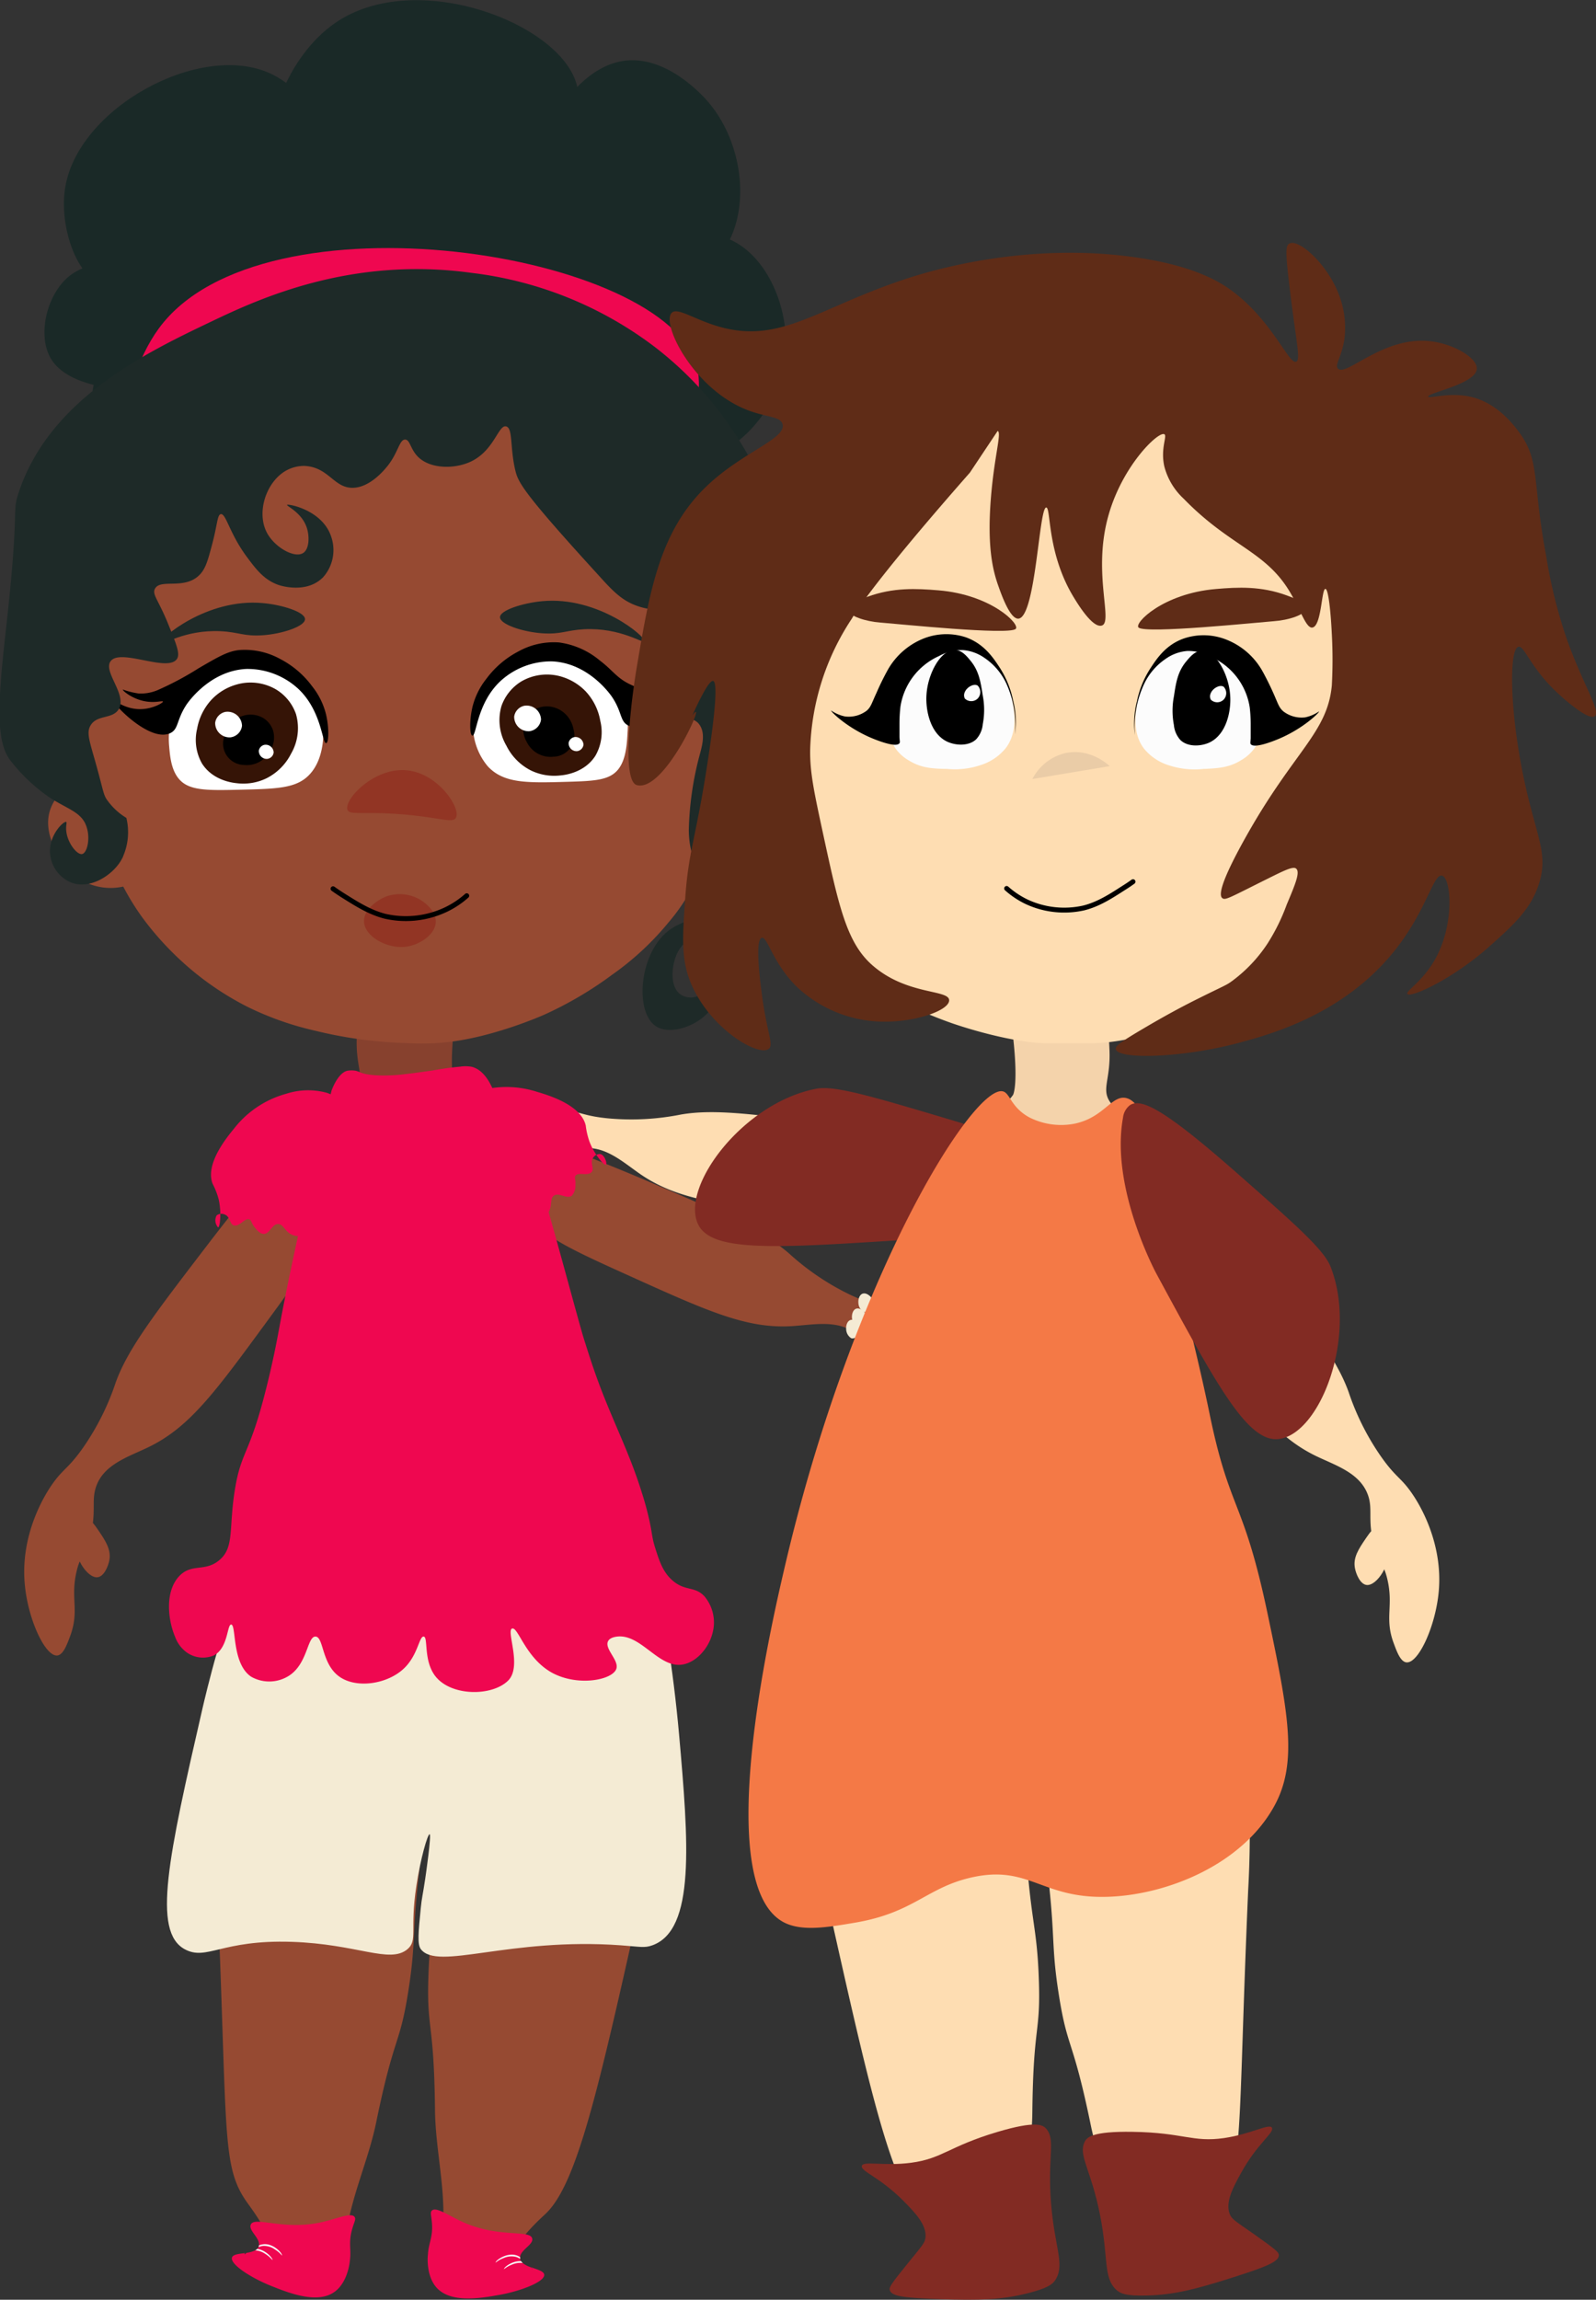 <svg xmlns="http://www.w3.org/2000/svg" viewBox="0 0 324.85 467.99"><rect x="0" y="0" width="324.85" height="467.99" fill="#333333" stroke="none"/><defs><style>.cls-1{fill:#feddb2;}.cls-2{fill:#1a2927;}.cls-3{fill:#964a32;}.cls-4{fill:#87412e;}.cls-5{fill:#f4ebd4;}.cls-6{fill:#ef0750;}.cls-7{fill:#923524;}.cls-8{fill:#fff;}.cls-9{fill:#351406;}.cls-10{fill:#1e2a28;}.cls-11{fill:none;stroke-linecap:round;}.cls-11,.cls-17{stroke:#000;stroke-miterlimit:10;}.cls-12{fill:#f7f7f7;}.cls-13{fill:#f4d3ab;}.cls-14{fill:#fcfcfc;}.cls-15{fill:#eacca7;}.cls-16{fill:#5f2c17;}.cls-18{fill:#822b23;}.cls-19{fill:#f47946;}</style></defs><g id="Camada_2" data-name="Camada 2"><g id="Pronto"><path class="cls-1" d="M209.57,237.63c-.07.6-1.8.6-5.21,1.46C195.93,241.22,192,245,187.77,247c-4.76,2.35-11.2,1.61-24.07.13-17.2-2-25.79-3-33.33-8.17-3.64-2.51-7.36-6-12-5.21-3.16.54-4.31,2.65-9.76,4.05-3.91,1-3.69,0-7,1-5.49,1.57-6.62,4.45-12,5.35-1.92.32-4,.67-4.72-.33-1.4-2,3.48-8.79,9.28-12.83,8.33-5.79,17.66-5.33,19.69-5.19,4.33.31,4.59,1.29,10.08,1.8a51.63,51.63,0,0,0,14.63-.79c7.07-1.23,15.72,0,33,2.31C186.92,231.23,209.79,235.42,209.57,237.63Z"/><path class="cls-1" d="M108.17,235.57c.46.58.16,1.49-.34,2.91C107,241,106.27,243,104.25,244c-1.1.54-3.25,1.08-4.14.11-1.41-1.53.41-6.73,3.91-8.4C105.35,235.05,107.46,234.66,108.17,235.57Z"/><path class="cls-2" d="M44.94,99.08l-.28.29c-3.94,4-9.52,5.95-12.23,5.85-9-.33-18-24.15-11.45-30.7,5.39-5.37,21.59.57,21.41,2.42-.22,2.29-26.34,5.64-32.06-4-3-5.14-.47-14.25,4.74-17.44,6-3.68,14.31-2.39,14.62-.76.24,1.29-4.36,4.25-8.08,3.47-5.92-1.24-9.51-11.9-8.4-19.67C15.57,22,40.84,8.29,55.12,15c7.23,3.38,13,12.59,10.95,16-1.39,2.3-6.93,2.67-9.13.31-4-4.34,1.34-19.83,11.32-26.66C84.77-6.74,115,5,117.52,17.84,119.26,26.73,108,37.43,107.28,37c-.94-.57,6.55-22.36,19.31-24.56,9-1.55,16.71,7.31,17.63,8.39,7.73,9.13,9,24.61,1.11,32.49-6.45,6.46-18.09,6.87-18.92,4.8-.93-2.32,9.87-12.16,19.63-10.18s15.65,15.66,13.5,26.65c-2,10.25-11.32,19.47-19.46,18.91-8.58-.59-14.56-12-15.79-11-1.45,1.09,8.13,12.94,4.59,18.09-1.91,2.78-6.86,2.44-9,2.3-11.77-.76-33.25-.55-64.66.65"/><path class="cls-3" d="M133.5,336.75c1,.92,2.91,3.3,1.32,21.17a228.49,228.49,0,0,1-4.63,29.77c-8.45,37.84-12.8,56.88-19.19,62.86-1.34,1.25-8.12,7.36-6.61,10.58.86,1.85,4,1.84,4,2.65-.09,1.14-6.48,1.43-10.59,1.32-5.1-.13-6.12-.86-6.61-1.32-2.3-2.16-1.57-6.35-1.33-7.94,1.35-8.73-1.23-17.63-1.32-26.47-.2-18.66-1.77-16-1.32-27.78.39-10.55,1.59-11.23,2.64-26.47,1.09-15.84-.14-16,1.33-19.85C97.44,338.77,125.13,329.07,133.5,336.75Z"/><path class="cls-3" d="M50.05,332.4c-1,.62-3.64,2.67-5.33,20.53a209.65,209.65,0,0,0-.54,30.79c2.23,51,.76,57.06,6.26,64.68,1.09,1.52,6.56,8.79,4.47,11.65-1.2,1.65-4.31,1-4.4,1.85-.13,1.13,6.09,2.63,10.14,3.31,5,.85,6.17.33,6.75,0,2.66-1.68,2.75-5.94,2.81-7.55.35-8.82,4.57-17.07,6.35-25.72,3.75-18.28,4.78-15.36,6.59-27,1.62-10.43.58-11.32,2.45-26.48,2-15.76,3.19-15.69,2.49-19.74C85.06,341.26,59.74,326.46,50.05,332.4Z"/><path class="cls-4" d="M92.48,208.39c-1.13,10,0,11.91,0,11.91,2.2,3.3,6,2.36,9.26,5.3,4.31,3.94,3.17,10.56,3.31,16.54.12,5,3.61,13,10.59,29.11,6.46,14.88,10.85,22,14.55,35.73.68,2.5,1.13,4.41,1.32,5.29,1.93,8.58,3.66,16.31,2.65,25.14-.47,4.12-2.14,18.7-12.57,24.48a14.13,14.13,0,0,1-2.25,1.05c-4.23,1.51-11,1.31-36.12-1.05-11.16-1.05-13-1.3-15.88-2.65-11.43-5.33-16-16.93-17.2-19.85-4.09-10.25-2.86-19.22-1.33-30.43,1-7.25,1.8-7.41,6.62-25.14,6.73-24.78,10.09-37.16,9.26-42.34C64,237.07,62,229.26,66,225.6c2.31-2.12,5-1.38,6.62-4s-.27-4.56,0-10.59c.17-3.8.32-7.18,2.65-9.26,3-2.7,8.39-2.08,11.91,0A12.61,12.61,0,0,1,92.48,208.39Z"/><path class="cls-5" d="M133.67,325.69c1.13-.06,3.35,13.92,4.54,27.18,1.95,22,3.36,39.86-5.44,43-1.6.58-2.47.28-6.35,0-22.88-1.67-37.38,5.27-40.78.76-.72-1-.48-3.42,0-8.31.21-2.15.4-2.56.91-6,.1-.67,1.3-9,.9-9.06s-1.85,4.88-2.71,10.57c-1.37,9,.35,11-1.82,12.84-3.63,3-10.18-1.08-23.56-1.51-14.31-.47-17.27,3.92-21.75,1.51-6.68-3.6-3.34-18.81,3.62-49.08.46-2,5-21.36,7.25-21.13.74.07.44,2.11,1.82,3.77,3.78,4.57,16.59,1.88,24.47.76,31.25-4.47,53.68,5.87,58-1.51C133.82,327.66,133.25,325.71,133.67,325.69Z"/><path class="cls-3" d="M93.38,227.58c-.26.56,1.25,1.45,3.76,4,6.2,6.22,7.69,11.5,10.25,15.49,2.9,4.51,8.85,7.2,20.77,12.59,15.92,7.19,23.88,10.79,33.1,10.2,4.45-.29,9.49-1.41,13.12,1.71,2.46,2.11,2.36,4.53,6.35,8.57,2.87,2.9,3.19,1.93,5.56,4.46,3.94,4.21,3.42,7.29,7.65,10.88,1.49,1.27,3.14,2.66,4.26,2.16,2.25-1,1.55-9.42-1.39-15.93-4.21-9.33-12.53-13.76-14.36-14.69-3.91-2-4.64-1.26-9.66-3.66A52,52,0,0,1,160.52,255c-5.49-4.72-13.59-8.18-29.78-15.1C116.31,233.78,94.33,225.55,93.38,227.58Z"/><path class="cls-3" d="M68.55,224.38c.5.36-.37,1.88-1.32,5.29-2.35,8.46-1,13.8-1.32,18.53-.31,5.35-4.18,10.62-11.91,21.17-10.33,14.09-15.5,21.13-23.82,25.14-4,1.94-9,3.44-10.59,7.94-1.1,3.05.17,5.11-1.32,10.59-1.07,3.93-1.83,3.24-2.65,6.61-1.36,5.6.6,8-1.32,13.24-.68,1.83-1.42,3.86-2.65,4-2.47.21-6-7.45-6.61-14.56-.92-10.19,4.15-18.14,5.29-19.85,2.44-3.64,3.42-3.38,6.62-7.94a52,52,0,0,0,6.61-13.23c2.46-6.81,7.82-13.8,18.53-27.79C51.62,241,66.73,223.08,68.55,224.38Z"/><path class="cls-3" d="M17.82,309.34c.75,0,1.3.77,2.15,2,1.51,2.23,2.7,4,2.28,6.21-.24,1.22-1.09,3.28-2.41,3.42-2.09.22-5.2-4.4-4.43-8.24C15.69,311.31,16.66,309.37,17.82,309.34Z"/><path class="cls-3" d="M182.3,276.8c-.7.27-.91,1.21-1.22,2.7-.56,2.64-1,4.71.25,6.61.68,1,2.26,2.62,3.53,2.24,2-.59,3.13-6,1-9.3C185,277.81,183.38,276.38,182.3,276.8Z"/><path class="cls-3" d="M21.52,160.84c-2.38-1.59-3.9-1.76-5-1.66-3,.27-5.14,2.81-6.07,5-1.45,3.38-.14,6.59.55,8.29a13.07,13.07,0,0,0,6.63,7.18,11.94,11.94,0,0,0,8.28.55c1.48-.47,3-.94,3.87-2.21C32.69,173.93,27.66,164.93,21.52,160.84Z"/><path class="cls-3" d="M52,87.37A43.61,43.61,0,0,0,38.68,94,44.51,44.51,0,0,0,27.29,107.3a59.12,59.12,0,0,0-7.6,19,99.55,99.55,0,0,0-1,34.18C20,167.11,22,177.15,29.08,186.86a61.73,61.73,0,0,0,8.17,9,59.82,59.82,0,0,0,13.07,9,62.24,62.24,0,0,0,13.88,4.9,86.8,86.8,0,0,0,17.15,2.45c1.92.09,3.7.17,5.82.12,0,0,1.19,0,2.35-.12,10-.68,21.23-5.71,21.23-5.71a75.09,75.09,0,0,0,13.88-8.17,57.8,57.8,0,0,0,11.44-10.62,38.26,38.26,0,0,0,7.35-13.06c1.45-4.68,1.51-8.45,1.59-13.2a108.18,108.18,0,0,0-.95-13.29,144.18,144.18,0,0,0-3.8-22.78c-1.64-6.2-3.6-13.6-7.59-19.94C120.52,86.1,93.83,83.32,87.1,82.62,71.1,81,58.93,85,52,87.37Z"/><path class="cls-3" d="M139.37,155.57c1.51-2.43,2.83-3.21,3.84-3.56,2.8-1,5.85.42,7.59,2,2.71,2.48,2.85,5.94,2.92,7.77a13,13,0,0,1-3.06,9.28,11.88,11.88,0,0,1-7.32,3.93c-1.53.19-3.07.37-4.43-.41C134.61,172.11,135.47,161.84,139.37,155.57Z"/><path class="cls-6" d="M141.85,74.64c1.35,5.32-.76,13.24-4.27,14.23s-6.68-5.78-13.52-11.38c-10.77-8.83-23.93-9-39.12-9.25-8.44-.12-22-.33-37,6.4-11.61,5.24-18.12,12-20.63,10s.65-11.85,5-17.78C53.22,38.19,135.92,51.27,141.85,74.64Z"/><path class="cls-7" d="M92.78,166.44c1.13-1.89-3.51-9-9.87-9.68-6.75-.73-13,6-12.18,8.05.44,1.07,2.69.35,9.8.81C89.26,166.19,92.06,167.66,92.78,166.44Z"/><path class="cls-8" d="M96.27,147.85a14.33,14.33,0,0,1,2-8.07,15.77,15.77,0,0,1,10.09-7.06,16,16,0,0,1,19.17,12.11,16.85,16.85,0,0,1,.2,4.28c-.12,2.15-.28,5.37-1.85,7.39-1.77,2.29-4.86,2.43-10.25,2.59-8.31.24-13.08.38-16.36-3.16A12.92,12.92,0,0,1,96.27,147.85Z"/><path class="cls-9" d="M106.11,138.67a10.38,10.38,0,0,1,8.08-1,11.34,11.34,0,0,1,5,3,11.74,11.74,0,0,1,3,6.06,9.62,9.62,0,0,1-1,7.06c-2.17,3.42-6.14,3.92-7.06,4a10.89,10.89,0,0,1-6.06-1,11.2,11.2,0,0,1-5-5.05,10.28,10.28,0,0,1-1-8.07A9.6,9.6,0,0,1,106.11,138.67Z"/><path class="cls-8" d="M65.82,149.11a14.82,14.82,0,0,0-1.85-7.4,15.82,15.82,0,0,0-10-7.36,16.06,16.06,0,0,0-10.09,1,16.61,16.61,0,0,0-9.08,11.1,17,17,0,0,0-.37,5.42c.16,1.85.38,4.61,1.85,6.47,2,2.57,5.67,2.53,12.44,2.37,7.8-.18,11.7-.28,14.34-3.16S65.8,150.4,65.82,149.11Z"/><path class="cls-9" d="M56.2,140.31a10.28,10.28,0,0,0-8.08-1,11.13,11.13,0,0,0-5,3,11.7,11.7,0,0,0-3,6,9.7,9.7,0,0,0,1,7.07c2.17,3.41,6.14,3.91,7.06,4a10.8,10.8,0,0,0,6.06-1,11.29,11.29,0,0,0,5-5,10.36,10.36,0,0,0,1-8.08A9.52,9.52,0,0,0,56.2,140.31Z"/><path d="M108.72,144.44a5.18,5.18,0,0,1,4-.5,5.65,5.65,0,0,1,2.51,1.51,5.79,5.79,0,0,1,1.51,3,4.33,4.33,0,0,1-4,5.53,5.4,5.4,0,0,1-5.53-3,5.14,5.14,0,0,1-.51-4A4.81,4.81,0,0,1,108.72,144.44Z"/><path d="M53.6,146.13a5.13,5.13,0,0,0-4-.51,5.61,5.61,0,0,0-2.52,1.51,5.92,5.92,0,0,0-1.51,3,4.34,4.34,0,0,0,4,5.53,5.38,5.38,0,0,0,3-.5,5.6,5.6,0,0,0,2.51-2.51,5.13,5.13,0,0,0,.5-4A4.72,4.72,0,0,0,53.6,146.13Z"/><path d="M96.14,149.69c-.56-.11-.61-3.27.07-6A14.94,14.94,0,0,1,99,138.13a19,19,0,0,1,6.47-5.54,14.85,14.85,0,0,1,8.32-1.85,16.28,16.28,0,0,1,8.32,3.69c2.76,2.08,3.45,3.69,6.63,5.06a8,8,0,0,0,4.08.82c2.4-.28,3.9-1.87,4.09-1.64s-.83,1.66-2.45,2.45-3.24.54-3.27.82,1.14.71,2.45.82c3.28.27,5.58-1.83,5.72-1.64.32.48-7.28,8.47-11.44,6.54-1.75-.82-1.25-2.64-3.27-5.72-.24-.38-4.72-7-12.25-7.35a15.21,15.21,0,0,0-10.61,4.08C97,143.22,97,149.84,96.14,149.69Z"/><path class="cls-8" d="M116.89,150a1.62,1.62,0,0,1,1.87,1.56,1.49,1.49,0,0,1-1.3,1.3,1.61,1.61,0,0,1-1.72-1.68A1.47,1.47,0,0,1,116.89,150Z"/><path class="cls-8" d="M53.83,151.57a1.62,1.62,0,0,1,1.87,1.56,1.49,1.49,0,0,1-1.3,1.3,1.61,1.61,0,0,1-1.72-1.68A1.46,1.46,0,0,1,53.83,151.57Z"/><path d="M66.39,151.22c.56-.1.61-3.27-.07-6a14.88,14.88,0,0,0-2.77-5.54,18.84,18.84,0,0,0-6.47-5.55,14.94,14.94,0,0,0-8.32-1.85c-2.38.22-4.36,1.4-8.32,3.7a62.17,62.17,0,0,1-8.09,4.34,8.85,8.85,0,0,1-4.08.81,16.2,16.2,0,0,1-3.27-.81c-.1.2,2,2.05,4.9,2.45,1.89.26,3.21-.23,3.27,0s-1.93,1.41-4.26,1.53c-3.37.17-5.55-1.87-5.71-1.63-.33.47,7.27,8.46,11.43,6.53,1.75-.81,1.26-2.63,3.27-5.72.24-.38,4.72-7,12.25-7.35a15.25,15.25,0,0,1,10.61,4.09C65.52,144.75,65.58,151.38,66.39,151.22Z"/><path class="cls-8" d="M45.87,144.87a2.94,2.94,0,0,1,3.39,2.83,2.7,2.7,0,0,1-2.35,2.35,2.91,2.91,0,0,1-3.11-3A2.64,2.64,0,0,1,45.87,144.87Z"/><path class="cls-8" d="M106.73,143.62a2.94,2.94,0,0,1,3.39,2.82,2.72,2.72,0,0,1-2.35,2.36,2.92,2.92,0,0,1-3.11-3A2.63,2.63,0,0,1,106.73,143.62Z"/><path class="cls-10" d="M103,86.77c-1.57-.34-2.4,4.89-7.14,7.15-3.32,1.57-8.21,1.53-10.72-.9-1.62-1.57-1.66-3.55-2.68-3.57-1.18,0-1.41,2.66-3.57,5.36-.57.71-3.55,4.44-7.14,4.46-3.86,0-4.85-4.25-9.83-4.46a7.6,7.6,0,0,0-3.57.89c-4.1,2.2-6.27,8.5-4,12.75,1.63,3,5.61,5.19,7.35,4.09,1.25-.8,1.29-3.25.82-4.9-.94-3.31-4.25-4.64-4.09-4.9s7.23,1,9,6.53a8.32,8.32,0,0,1-1.64,8.17c-3.28,3.38-8.47,1.8-9,1.63-3-1-4.67-3.22-6.53-5.72-3.56-4.78-4.26-8.91-5.32-8.72-.73.13-.67,2.08-1.79,6.25-.88,3.29-1.34,5-2.68,6.25-3.09,2.91-7.83.58-8.93,2.68-.62,1.18.7,2.25,2.68,7.15,1.65,4.07,2.5,6.09,1.79,7.14-1.9,2.8-11.59-2.28-13.52.49-1.52,2.19,3.51,6.85,1.63,9.8-1.29,2-4.41,1-5.71,3.27-.72,1.25-.37,2.61.63,6.09,1.94,6.73,1.92,7.82,2.68,8.93a13.09,13.09,0,0,0,4,3.76,12.34,12.34,0,0,1-.67,7.83c0,.13-.1.23-.15.34-1.6,3.27-6.54,6.65-10.62,4.9a7,7,0,0,1-4.08-5.72c-.34-3.85,2.78-6.75,3.27-6.53.19.08-.06.64,0,1.63.15,2.55,2.22,5.15,3.26,4.9s1.73-3.3.82-5.72c-1-2.79-3.76-3.41-7.35-5.71a35.47,35.47,0,0,1-8.17-7.72c-2.81-3.8-2.55-11.25-.89-25.9,3-26.61,1.15-23.93,2.68-28.57C10.2,81.08,29.81,71.73,43.21,65.34c9.58-4.57,28.28-13.18,52.69-9.82A76.7,76.7,0,0,1,133.4,70.7c18.26,14.13,24,32.31,26.8,41.08,2,6.2,8.23,26,.89,33.93a36.14,36.14,0,0,0-5.36,7.14c-4.09,3.48-7.26,3.19-9,6.24-1.18,2-.67,3.61,0,9,1.31,10.57,2,15.85,0,18.79-2.73,4-7,2.75-9,7.35-1.14,2.63-1.34,6.71.82,8.16a3.77,3.77,0,0,0,4.08,0c2.56-1.83,1-7.25,1.64-7.35s3,4.24,1.63,8.17c-1.71,4.88-8.85,7.75-12.25,5.72-4.11-2.46-3.75-12.61.82-18,3.47-4.08,7.28-2.9,9-6.53,2.06-4.41-3.22-6.83-3.27-15.52a64.33,64.33,0,0,1,2.18-15.14c.52-1.94,1.26-4.44,0-6.25s-3.43-.91-5.35-2.68-1.95-5.17-1.79-9.83c.2-5.92,1.53-8.06,0-9.82-1.17-1.35-2.63-.87-5.36-1.79-3.27-1.09-5.19-3.13-8-6.25-15.54-17-16.43-19-17-21.43C103.78,91.1,104.43,87.07,103,86.77Z"/><path class="cls-7" d="M88.7,187.53c0-2.42-2.57-4.06-3.17-4.44a8.26,8.26,0,0,0-7-.63c-1.85.75-4.51,2.7-4.44,5.07.11,3.13,5,5.77,8.88,5.07C85.5,192.16,88.66,190.18,88.7,187.53Z"/><path class="cls-11" d="M95,182.28a18.12,18.12,0,0,1-4.24,2.82,19.05,19.05,0,0,1-12.37,1.36c-3.06-.78-5.58-2.36-8.48-4.18-.89-.56-1.62-1.06-2.12-1.42"/><path class="cls-5" d="M177.31,264a2.48,2.48,0,0,1,.59,1.84c-.15.57-.66.75-1.25,1-.41.14-.64.22-.93.1a2.28,2.28,0,0,1-1-1.8c-.07-.78.23-1.78,1-1.92S177.22,263.89,177.31,264Z"/><path class="cls-6" d="M93.6,217.07c-2.94.26-5.18.72-5.68.79-2.31.33-4.76.66-6.57.85,0,0-5.78.59-8.18-.55a4.08,4.08,0,0,0-.8-.27,5.24,5.24,0,0,0-1.64,0c-2,.41-3.26,4.08-3.26,4.08-6.24,26.07-9.14,40.12-10.62,48.19-.39,2.1-1.36,7.53-3.27,14.7-2.93,11-4.5,10.82-5.7,17.85-1.41,8.28-.05,12.15-3.28,14.81-2.93,2.43-5.6.52-8.17,3.27-3,3.28-2.15,9.11-.81,12.25a6.79,6.79,0,0,0,2.45,3.27,5.71,5.71,0,0,0,5.51.54c2.87-1.54,2.63-6.28,3.47-6.26,1.09,0,.06,7.93,4.08,10.62a7.46,7.46,0,0,0,7.35,0c4.16-2.33,4-8.19,5.72-8.17s1.21,5.58,4.9,8.17c3.52,2.47,9.74,1.49,13.07-1.64,2.92-2.73,3.13-6.66,4.08-6.53s-.13,5,2.45,8.17c3.26,4,11.44,4,14.7.81,2.94-2.87-.42-10.17.82-10.61s2.71,6,8.16,9c5.27,2.85,12.32,1.47,13.07-.82.59-1.77-2.6-4.15-1.63-5.71.08-.14.43-.64,1.63-.82,4.84-.72,8.37,6.09,13.07,5.72,3.06-.25,5.77-3.37,6.53-6.54a8.27,8.27,0,0,0-1.63-7.35c-2-2.19-3.93-1-6.53-3.26-2-1.74-2.72-4.05-3.57-6.75-.7-2.23-.49-2.72-1.34-6.32-.56-2.39-1.11-4.1-1.63-5.72-2.28-7.09-5.07-12.54-8-20.11-1.55-4.06-2.49-7.08-3.45-10.1-1.09-3.42-6.9-25.44-9-31.85-3.15-9.69-1.58-3-9.8-19.6-.45-.92-1.71-3.49-4.08-4.09A7.2,7.2,0,0,0,93.6,217.07Z"/><path class="cls-6" d="M89.61,226.74a14.57,14.57,0,0,1,6.9-4.44,20.22,20.22,0,0,1,12.78-.12c2.26.67,8.95,2.63,9.93,6.85a15.24,15.24,0,0,0,.76,3.28c1,2.65,3,4.91,3.33,4.72s-.2-2-1.12-2.18a1.59,1.59,0,0,0-1.45.74c-.75,1,.31,2.22-.34,2.93-.82.89-2.71-.1-3.28.76-.27.4.09.68,0,1.82a3.12,3.12,0,0,1-.71,2.2c-1,.81-2.56-.69-3.65,0-.9.61-.3,1.95-1.07,3.3-.91,1.62-3.07,2-4.36,2.23-13.65,2.43-18.68-6-18.68-6A14.6,14.6,0,0,1,89.61,226.74Z"/><path class="cls-6" d="M66.48,222.37a14.45,14.45,0,0,0-8.2.2,20.25,20.25,0,0,0-10.64,7.09c-1.49,1.82-5.93,7.2-4.36,11.24A15.41,15.41,0,0,1,44.49,244c.65,2.77.27,5.75-.1,5.77a2.11,2.11,0,0,1-.3-2.43,1.59,1.59,0,0,1,1.62-.2c1.2.44,1,2,1.92,2.23,1.18.28,2.19-1.61,3.14-1.22.44.19.31.63,1,1.52.42.53,1.06,1.36,1.83,1.42,1.28.11,1.73-2,3-2,1.08,0,1.34,1.44,2.73,2.13,1.67.82,3.67-.08,4.86-.61C76.9,245,76.3,235.14,76.3,235.14A14.6,14.6,0,0,0,66.48,222.37Z"/><path class="cls-6" d="M88.7,465.34c2.86,3.49,9.23,2.33,13.07,1.64,4.39-.8,9.13-2.67,9-4.09-.07-.67-1.24-1-2.42-1.42a.34.34,0,0,1,0,.3,2.68,2.68,0,0,0-.37-.41,5.48,5.48,0,0,1-1.58-.83h0a1.7,1.7,0,0,1-.34-.37,1.1,1.1,0,0,1-.2-.47.11.11,0,0,1,0-.05,1.56,1.56,0,0,1,0-.3c.07-1.51,2.74-2.55,2.47-3.79-.41-1.88-6.65-.09-13.88-3.26-3.07-1.35-5.65-3.29-6.54-2.45-.4.38-.12,1,0,2.45.26,3-.68,4.06-.81,6.53C87,459.54,86.84,463.08,88.7,465.34Z"/><path class="cls-12" d="M100.89,460.44a5.29,5.29,0,0,1,1.61-.92,3.87,3.87,0,0,1,2.55-.24,3.48,3.48,0,0,1,.82.4.11.11,0,0,1,0-.05,1.56,1.56,0,0,1,0-.3,3,3,0,0,0-.62-.33C103.22,458.22,100.76,460.05,100.89,460.44Z"/><path class="cls-6" d="M108,461.36a2.68,2.68,0,0,1,.37.41.34.34,0,0,0,0-.3Z"/><path class="cls-12" d="M102.6,461.77a5.48,5.48,0,0,1,1.62-.93,4.08,4.08,0,0,1,2.19-.32,1.7,1.7,0,0,1-.34-.37C104.3,460,102.49,461.43,102.6,461.77Z"/><path class="cls-6" d="M68.35,466.19c-3.49,2.85-9.51.44-13.13-1-4.15-1.66-8.42-4.42-8-5.79.2-.65,1.42-.74,2.66-.91a.33.33,0,0,0-.11.28,3.77,3.77,0,0,1,.45-.33,5.63,5.63,0,0,0,1.71-.49h0a1.73,1.73,0,0,0,.41-.3,1.09,1.09,0,0,0,.29-.41s0,0,0-.06a1.43,1.43,0,0,0,.07-.28c.24-1.49-2.17-3-1.66-4.2.77-1.77,6.53,1.22,14.25-.45,3.28-.71,6.2-2.1,6.89-1.1.32.46-.08,1-.48,2.4-.85,2.93-.14,4.12-.5,6.57C71.15,460.83,70.63,464.34,68.35,466.19Z"/><path class="cls-12" d="M57.38,459a5.25,5.25,0,0,0-1.4-1.22,3.79,3.79,0,0,0-2.45-.74,3,3,0,0,0-.88.23s0,0,0-.06a1.43,1.43,0,0,0,.07-.28,3,3,0,0,1,.68-.2C55.54,456.32,57.58,458.6,57.38,459Z"/><path class="cls-12" d="M55.44,459.92a5.83,5.83,0,0,0-1.4-1.23,4.1,4.1,0,0,0-2.09-.75,1.73,1.73,0,0,0,.41-.3C54.12,457.88,55.61,459.61,55.44,459.92Z"/><path class="cls-10" d="M101.77,125.6c0,1.47,4.68,3,8.57,3.27s4.89-.63,8.58-.82c7.44-.36,12,3,12.25,2.45.39-.82-9.39-9.24-20.83-8.16C106.52,122.7,101.75,124.16,101.77,125.6Z"/><path class="cls-10" d="M62.08,126c0,1.47-4.68,3-8.57,3.27s-4.89-.64-8.58-.82c-7.44-.36-12,3-12.25,2.45-.39-.82,9.39-9.24,20.83-8.17C57.34,123.06,62.1,124.53,62.08,126Z"/><path class="cls-5" d="M176,267.09a2.53,2.53,0,0,1,.59,1.85c-.15.57-.66.75-1.25.95-.41.15-.64.23-.93.11a2.28,2.28,0,0,1-1-1.8c-.07-.78.23-1.79,1-1.92S175.92,267,176,267.09Z"/><path class="cls-5" d="M174.82,269.36a2.53,2.53,0,0,1,.59,1.85c-.15.57-.66.75-1.25,1-.41.14-.64.22-.93.1a2.25,2.25,0,0,1-1-1.8c-.07-.78.23-1.79,1-1.92S174.73,269.26,174.82,269.36Z"/><path class="cls-1" d="M165.56,338.15c-1,.91-2.89,3.27-1.32,21a227.08,227.08,0,0,0,4.59,29.5c8.37,37.48,12.69,56.35,19,62.27,1.33,1.25,8,7.3,6.56,10.49-.86,1.83-4,1.83-3.93,2.62.09,1.13,6.41,1.42,10.48,1.31,5.06-.13,6.07-.84,6.56-1.31,2.28-2.13,1.55-6.29,1.31-7.86-1.33-8.65,1.22-17.47,1.31-26.22.2-18.5,1.75-15.84,1.31-27.54-.39-10.45-1.58-11.12-2.62-26.22-1.08-15.69.14-15.86-1.31-19.66C201.28,340.16,173.85,330.54,165.56,338.15Z"/><path class="cls-1" d="M248.23,333.85c1,.61,3.62,2.64,5.29,20.34a206.81,206.81,0,0,1,.53,30.5c-2.2,50.49-.75,56.53-6.19,64.09-1.09,1.5-6.51,8.7-4.44,11.54,1.19,1.64,4.27,1,4.36,1.83.13,1.13-6,2.61-10,3.29-5,.83-6.12.32-6.69,0-2.64-1.66-2.72-5.88-2.79-7.47-.34-8.75-4.52-16.92-6.28-25.49-3.73-18.12-4.74-15.22-6.54-26.78-1.61-10.33-.57-11.22-2.43-26.24-1.93-15.61-3.16-15.55-2.46-19.56C213.55,342.63,238.64,328,248.23,333.85Z"/><path class="cls-13" d="M206.2,211c1.11,9.89,0,11.8,0,11.8-2.18,3.26-6,2.33-9.18,5.24-4.26,3.9-3.14,10.47-3.28,16.39-.11,5-3.57,12.91-10.49,28.84-6.4,14.75-10.75,21.76-14.42,35.4-.67,2.49-1.11,4.38-1.31,5.25-1.91,8.5-3.62,16.15-2.62,24.91.47,4.08,2.12,18.52,12.45,24.25a14,14,0,0,0,2.24,1c4.19,1.5,10.85,1.3,35.79-1,11.05-1,12.87-1.29,15.73-2.62,11.32-5.29,15.89-16.78,17-19.67,4-10.16,2.83-19,1.31-30.15-1-7.19-1.78-7.34-6.55-24.91-6.67-24.55-10-36.82-9.18-42,.7-4.36,2.65-12.1-1.31-15.73-2.29-2.1-4.95-1.36-6.56-3.93s.27-4.52,0-10.49c-.16-3.77-.32-7.11-2.62-9.18-3-2.68-8.31-2.06-11.8,0A12.51,12.51,0,0,0,206.2,211Z"/><path class="cls-1" d="M229.91,226.82c-.5.35.37,1.86,1.31,5.24,2.32,8.38,1,13.67,1.31,18.36.3,5.3,4.13,10.52,11.8,21,10.23,14,15.35,20.94,23.6,24.91,4,1.92,8.87,3.41,10.49,7.87,1.09,3-.17,5.06,1.31,10.49,1.06,3.89,1.81,3.22,2.62,6.55,1.35,5.55-.59,8,1.31,13.11.67,1.82,1.41,3.83,2.62,3.94,2.45.21,5.92-7.38,6.56-14.42.91-10.1-4.12-18-5.25-19.67-2.41-3.61-3.39-3.35-6.55-7.87a51.58,51.58,0,0,1-6.56-13.11c-2.44-6.74-7.74-13.67-18.35-27.53C246.68,243.32,231.72,225.53,229.91,226.82Z"/><path class="cls-1" d="M280.18,311c-.75,0-1.29.77-2.14,2-1.5,2.21-2.68,3.95-2.25,6.15.23,1.21,1.08,3.25,2.38,3.39,2.08.22,5.15-4.36,4.39-8.17C282.28,312.94,281.32,311,280.18,311Z"/><path class="cls-1" d="M254.63,76.09a49.78,49.78,0,0,1,16.18,21.57c1.06,2.82,2.86,8.17,1.35,32.37-1.65,26.56-3.27,61.65-8.09,67.42-2.51,3-8,5.16-18.88,9.44,0,0-13.69,5.38-22.92,5.4h-9.44c-4,0-11.47-1.49-18.88-4a90.68,90.68,0,0,1-14.83-6.74c-5.93-3.34-8.8-5.17-10.79-8.09-2.78-4.07-3.63-33.35-4.05-40.46-1-16.69-1.46-17.18-1.35-22.92,0-2.22.29-14.09,2.7-22.93,4.8-17.58,22.31-38.12,47.2-41.8C215.78,64.87,236.77,62.1,254.63,76.09Z"/><path class="cls-14" d="M182.38,152.46a8.74,8.74,0,0,0,2.81,2.41c2.45,1.47,4.8,1.55,7.62,1.61a16.42,16.42,0,0,0,6.83-.8,10.64,10.64,0,0,0,5.21-3.62c2.26-3.18,1.6-7,1.2-9.27a13.7,13.7,0,0,0-3.61-7.65,10.5,10.5,0,0,0-4.41-2.82,11.28,11.28,0,0,0-8,.81,14.86,14.86,0,0,0-7.22,7.25C182.34,141.31,179.2,148,182.38,152.46Z"/><path class="cls-14" d="M255.3,152.32a8.71,8.71,0,0,1-2.77,2.43c-2.42,1.49-4.77,1.61-7.59,1.73a16.7,16.7,0,0,1-6.83-.68,10.59,10.59,0,0,1-5.28-3.48c-2.32-3.1-1.72-6.86-1.36-9.12a13.37,13.37,0,0,1,3.47-7.6,10.55,10.55,0,0,1,4.37-2.86,11.47,11.47,0,0,1,8,.65,14.71,14.71,0,0,1,7.35,7C255.16,141.33,258.4,147.89,255.3,152.32Z"/><path class="cls-15" d="M210.13,158.53a10.23,10.23,0,0,1,6.56-5.24c5.13-1.2,8.92,2.37,9.17,2.62"/><path class="cls-11" d="M204.89,180.8a17.41,17.41,0,0,0,4,2.68,18.12,18.12,0,0,0,11.72,1.28c2.9-.74,5.28-2.24,8-4,.85-.53,1.54-1,2-1.34"/><path class="cls-16" d="M272.32,75c-.74-.78.9-2.45,1.37-6.41a18.69,18.69,0,0,0-1.37-9.13c-2.37-5.88-8-10.92-9.89-9.89-.75.4-.81,1.67,0,8.48,1.34,11.37,2.36,15.11,1.41,15.54-1.47.68-4.7-8-12.72-14.13-2.61-2-7.8-5.31-19.78-7.06-22.62-3.31-42.45,2.88-46.62,4.24-18.06,5.88-25.66,13.37-38.15,9.89-5.25-1.46-8.73-4.13-9.89-2.83-2.07,2.31,4.58,15.6,15.54,19.78,3.81,1.46,6.62,1.23,7.06,2.83.82,3-8.23,5.67-15.54,12.71-9.49,9.16-11.52,21.26-14.13,36.74-1.45,8.63-2.94,23.19,0,24,5.8,1.64,14.75-19.08,11.3-14.13,0,0,3.18-7.32,4.24-7.06,1.44.34-.81,14.6-1.41,18.37-2.17,13.7-3.58,16.37-4.24,25.43-.64,8.78-.91,13.28,1.41,18.37,4.06,8.87,13.47,14.3,15.55,12.71,1.09-.84-.37-3.24-1.42-11.3-.34-2.64-1.41-10.89,0-11.3,1.16-.34,2.2,5.06,7.07,9.89a26,26,0,0,0,15.54,7.06c7.46.69,15.54-2,15.54-4.24s-8.55-1-15.54-7.06c-5.31-4.58-6.91-12-10.13-26.88-1.79-8.3-2.69-12.44-2.62-17.05a50.73,50.73,0,0,1,8.51-26.72s2.89-5.68,24-29.67l5.65-8.48c.88.3-.75,5.32-1.41,14.13-.69,9.24.35,13.87,1.41,17,.66,1.89,2.49,7.22,4.24,7.06,3.53-.32,4.17-22.66,5.65-22.61,1,0,.08,9.3,5.66,18.37.84,1.38,3.81,6.21,5.65,5.65,2.4-.72-2-10.86,1.41-22.6,2.88-10.06,10.14-17,11.32-16.33.65.34-.83,2.85,0,6.56a13.61,13.61,0,0,0,3.93,6.55c9.42,9.69,16.49,10.57,21.49,18.76,2.28,3.73,3.41,7.71,4.73,7.46,1.86-.34,1.83-7.88,2.63-7.86.62,0,1.1,4.78,1.31,9.18a96.54,96.54,0,0,1,0,10.48c-.9,9.55-7.56,13.25-17.15,30.19-5.91,10.44-5.77,12.59-5.14,13.08s1.53-.13,9.18-3.93c3.49-1.74,5.25-2.6,5.85-2.08.84.73-.15,3.14-1.92,7.32A40.42,40.42,0,0,1,258,192a29.76,29.76,0,0,1-7.15,7.58c-1.35,1-1.35.82-7.71,4-2.48,1.25-5.8,3-10.37,5.7-4.86,2.86-5.81,3.62-5.66,4.24.53,2.15,13.78,1.77,25.44-1.41,6.12-1.67,20.78-5.67,31.08-18.37,6.78-8.35,8.06-16,9.89-15.54s2.63,9.77-1.41,17c-2.58,4.58-6.05,6.49-5.65,7.06.62.88,9.29-3,16.95-9.89,4.57-4.09,8.27-7.39,9.89-12.72,1.79-5.88-.47-9.26-2.82-19.78-3.21-14.34-3.41-27.76-1.42-28.26,1.23-.3,2.46,4.48,8.48,9.89.74.67,5.8,5.22,7.07,4.24s-2.41-6.44-5.65-15.54a100.43,100.43,0,0,1-4.24-17c-2.92-15.41-1.14-19.46-5.66-25.43-1.12-1.48-4.45-5.88-9.89-7.06-4.31-.94-8.34.49-8.47,0-.2-.77,9.72-2.54,9.89-5.66.12-2.24-4.85-5.22-9.89-5.65C281.32,68.59,273.92,76.75,272.32,75Z"/><path class="cls-17" d="M199.54,141.64a14.88,14.88,0,0,1,0,5.64,4.75,4.75,0,0,1-1.21,2.82c-1.36,1.25-3.73,1.08-5.24.41-3.3-1.48-4.26-6.17-4-9.28.29-4,2.77-8.52,5.24-8.46,1.14,0,2,1,2.82,2C198.79,136.75,199.11,138.87,199.54,141.64Z"/><path d="M206.61,149.42a18.21,18.21,0,0,0-.4-6.85,19.62,19.62,0,0,0-2.82-6.85c-1.31-2-3.19-4.76-6.86-6.05a12.63,12.63,0,0,0-8.86.4,14.59,14.59,0,0,0-6.86,6.05A53.4,53.4,0,0,0,178.4,141c-1,2.14-1.11,2.86-2,3.63A6.08,6.08,0,0,1,172,145.8a7.84,7.84,0,0,1-2.83-1.21c-.12.17,3,3.3,7.86,5.44.44.19,5.29,2.31,6.05,1.21.13-.19.06-.34,0-1.21,0-.41,0-1.21,0-2.82,0-1.25.1-2.63.2-3.43a13.53,13.53,0,0,1,7.86-10.28,9.61,9.61,0,0,1,4.84-1.21,8.84,8.84,0,0,1,4.43,1.61,12.86,12.86,0,0,1,4.44,5.24A20.71,20.71,0,0,1,206.61,149.42Z"/><path class="cls-17" d="M239.43,141.81a14.88,14.88,0,0,0,0,5.64,4.75,4.75,0,0,0,1.21,2.82c1.36,1.25,3.73,1.08,5.24.41,3.3-1.48,4.26-6.17,4-9.27-.3-4-2.77-8.53-5.24-8.47-1.14,0-2,1-2.83,2C240.18,136.92,239.85,139,239.43,141.81Z"/><path d="M231,149.6a18.16,18.16,0,0,1,.41-6.86,19.42,19.42,0,0,1,2.82-6.85c1.31-2,3.18-4.76,6.85-6a12.59,12.59,0,0,1,8.87.41,14.5,14.5,0,0,1,6.85,6c.38.65,1.39,2.52,2.42,4.84.95,2.14,1.1,2.86,2,3.63a6.1,6.1,0,0,0,4.44,1.21,7.84,7.84,0,0,0,2.82-1.21c.12.17-3,3.31-7.86,5.44-.44.19-5.29,2.31-6.05,1.21-.12-.18-.06-.34,0-1.21,0-.41,0-1.21,0-2.82a31,31,0,0,0-.2-3.43,13.47,13.47,0,0,0-7.86-10.28,9.55,9.55,0,0,0-4.84-1.21,8.81,8.81,0,0,0-4.43,1.62,12.71,12.71,0,0,0-4.43,5.24A20.63,20.63,0,0,0,231,149.6Z"/><path class="cls-16" d="M231.76,127.72c1.61,1.27,23.59-1,27.54-1.31,2.95-.2,6.49-1.32,6.55-2.62.06-1.14-2.56-2.12-3.93-2.62-5.25-1.93-9.94-1.69-14.42-1.31C236.68,120.77,230.7,126.89,231.76,127.72Z"/><path class="cls-16" d="M206.72,128c-1.6,1.27-23.58-1-27.53-1.31-2.95-.21-6.49-1.32-6.56-2.62,0-1.14,2.56-2.12,3.94-2.63,5.25-1.92,9.94-1.68,14.42-1.31C201.8,121,207.78,127.11,206.72,128Z"/><path class="cls-18" d="M215.76,238.66c.05-2.81-4.83-5.61-23.35-11.11-15-4.46-22.52-6.69-26.22-6-14.76,2.76-27.58,19.7-24.17,27.44,2.59,5.89,15.67,5,41.84,3.34,0,0,19.74-1.28,30.47-11.13A3.72,3.72,0,0,0,215.76,238.66Z"/><path class="cls-19" d="M204.23,222.12c1.38.46,1.57,3.22,5.25,5.25a14.32,14.32,0,0,0,9.17,1.31c6-1.21,7.58-5.82,10.49-5.25,3.74.74,5,9.07,5.25,10.49,2.82,18.13,8.1,35.79,11.8,53.75,4.13,20.1,6.85,17.16,11.8,40.65,4.24,20.17,6.27,30.43,1.31,39.33-6.69,12-22.13,18.06-34.09,18.35-13.28.34-15.79-6.6-27.53-3.93-9.08,2.07-11.64,7.14-23.6,9.18-5.56.95-10.77,1.83-14.42,0-15-7.54-2.71-60.47,0-72.11C173.51,259.48,198.43,220.17,204.23,222.12Z"/><path class="cls-18" d="M230,224.89c2.36-1.53,7.32,1.11,21.82,13.87,11.76,10.35,17.64,15.52,19,19,5.51,14-2,33.83-10.39,35.06-6.37.94-12.6-10.6-25.08-33.67,0,0-9.4-17.39-6.77-31.71A3.72,3.72,0,0,1,230,224.89Z"/><path class="cls-18" d="M252.6,442.2c-1.66,3-3.21,5.92-2.31,8.32.39,1.05,1,1.38,5,4.16,4.49,3.17,4.92,3.62,5,4.16.1,1.35-2.28,2.35-9.23,4.57-7.92,2.53-12.14,3.56-17.57,3.72-4.47.13-5.57-.45-6.38-1.25-2.55-2.51-1.49-6.34-3.18-15-1.83-9.39-4.51-12.2-3.17-15,.44-.92,1.5-2.19,9.76-2.06,10.33.15,12.23,2.19,18.62,1.27,5.56-.81,9.31-3.1,9.76-2.07S255.93,436.15,252.6,442.2Z"/><path class="cls-18" d="M183.9,447.89c2.41,2.45,4.7,4.83,4.48,7.38-.09,1.12-.61,1.61-3.64,5.35-3.46,4.27-3.76,4.82-3.65,5.35.27,1.33,2.83,1.64,10.12,1.9,8.31.28,12.65.13,17.92-1.19,4.34-1.08,5.24-1.94,5.81-2.93,1.77-3.11-.29-6.51-1-15.28-.79-9.54,1-13-1-15.28-.67-.76-2-1.7-9.95.66-9.9,2.95-11.18,5.43-17.58,6.27-5.57.73-9.8-.46-10,.66S179.05,443,183.9,447.89Z"/><path class="cls-14" d="M199,139.52c-.74-.49-2.19.27-2.62,1.31a1.5,1.5,0,0,0,0,1.32,1.87,1.87,0,0,0,2.62,0A1.9,1.9,0,0,0,199,139.52Z"/><path class="cls-14" d="M249.06,139.75c-.74-.49-2.19.27-2.62,1.31a1.48,1.48,0,0,0,0,1.31,1.85,1.85,0,0,0,2.62,0A1.89,1.89,0,0,0,249.06,139.75Z"/></g></g></svg>